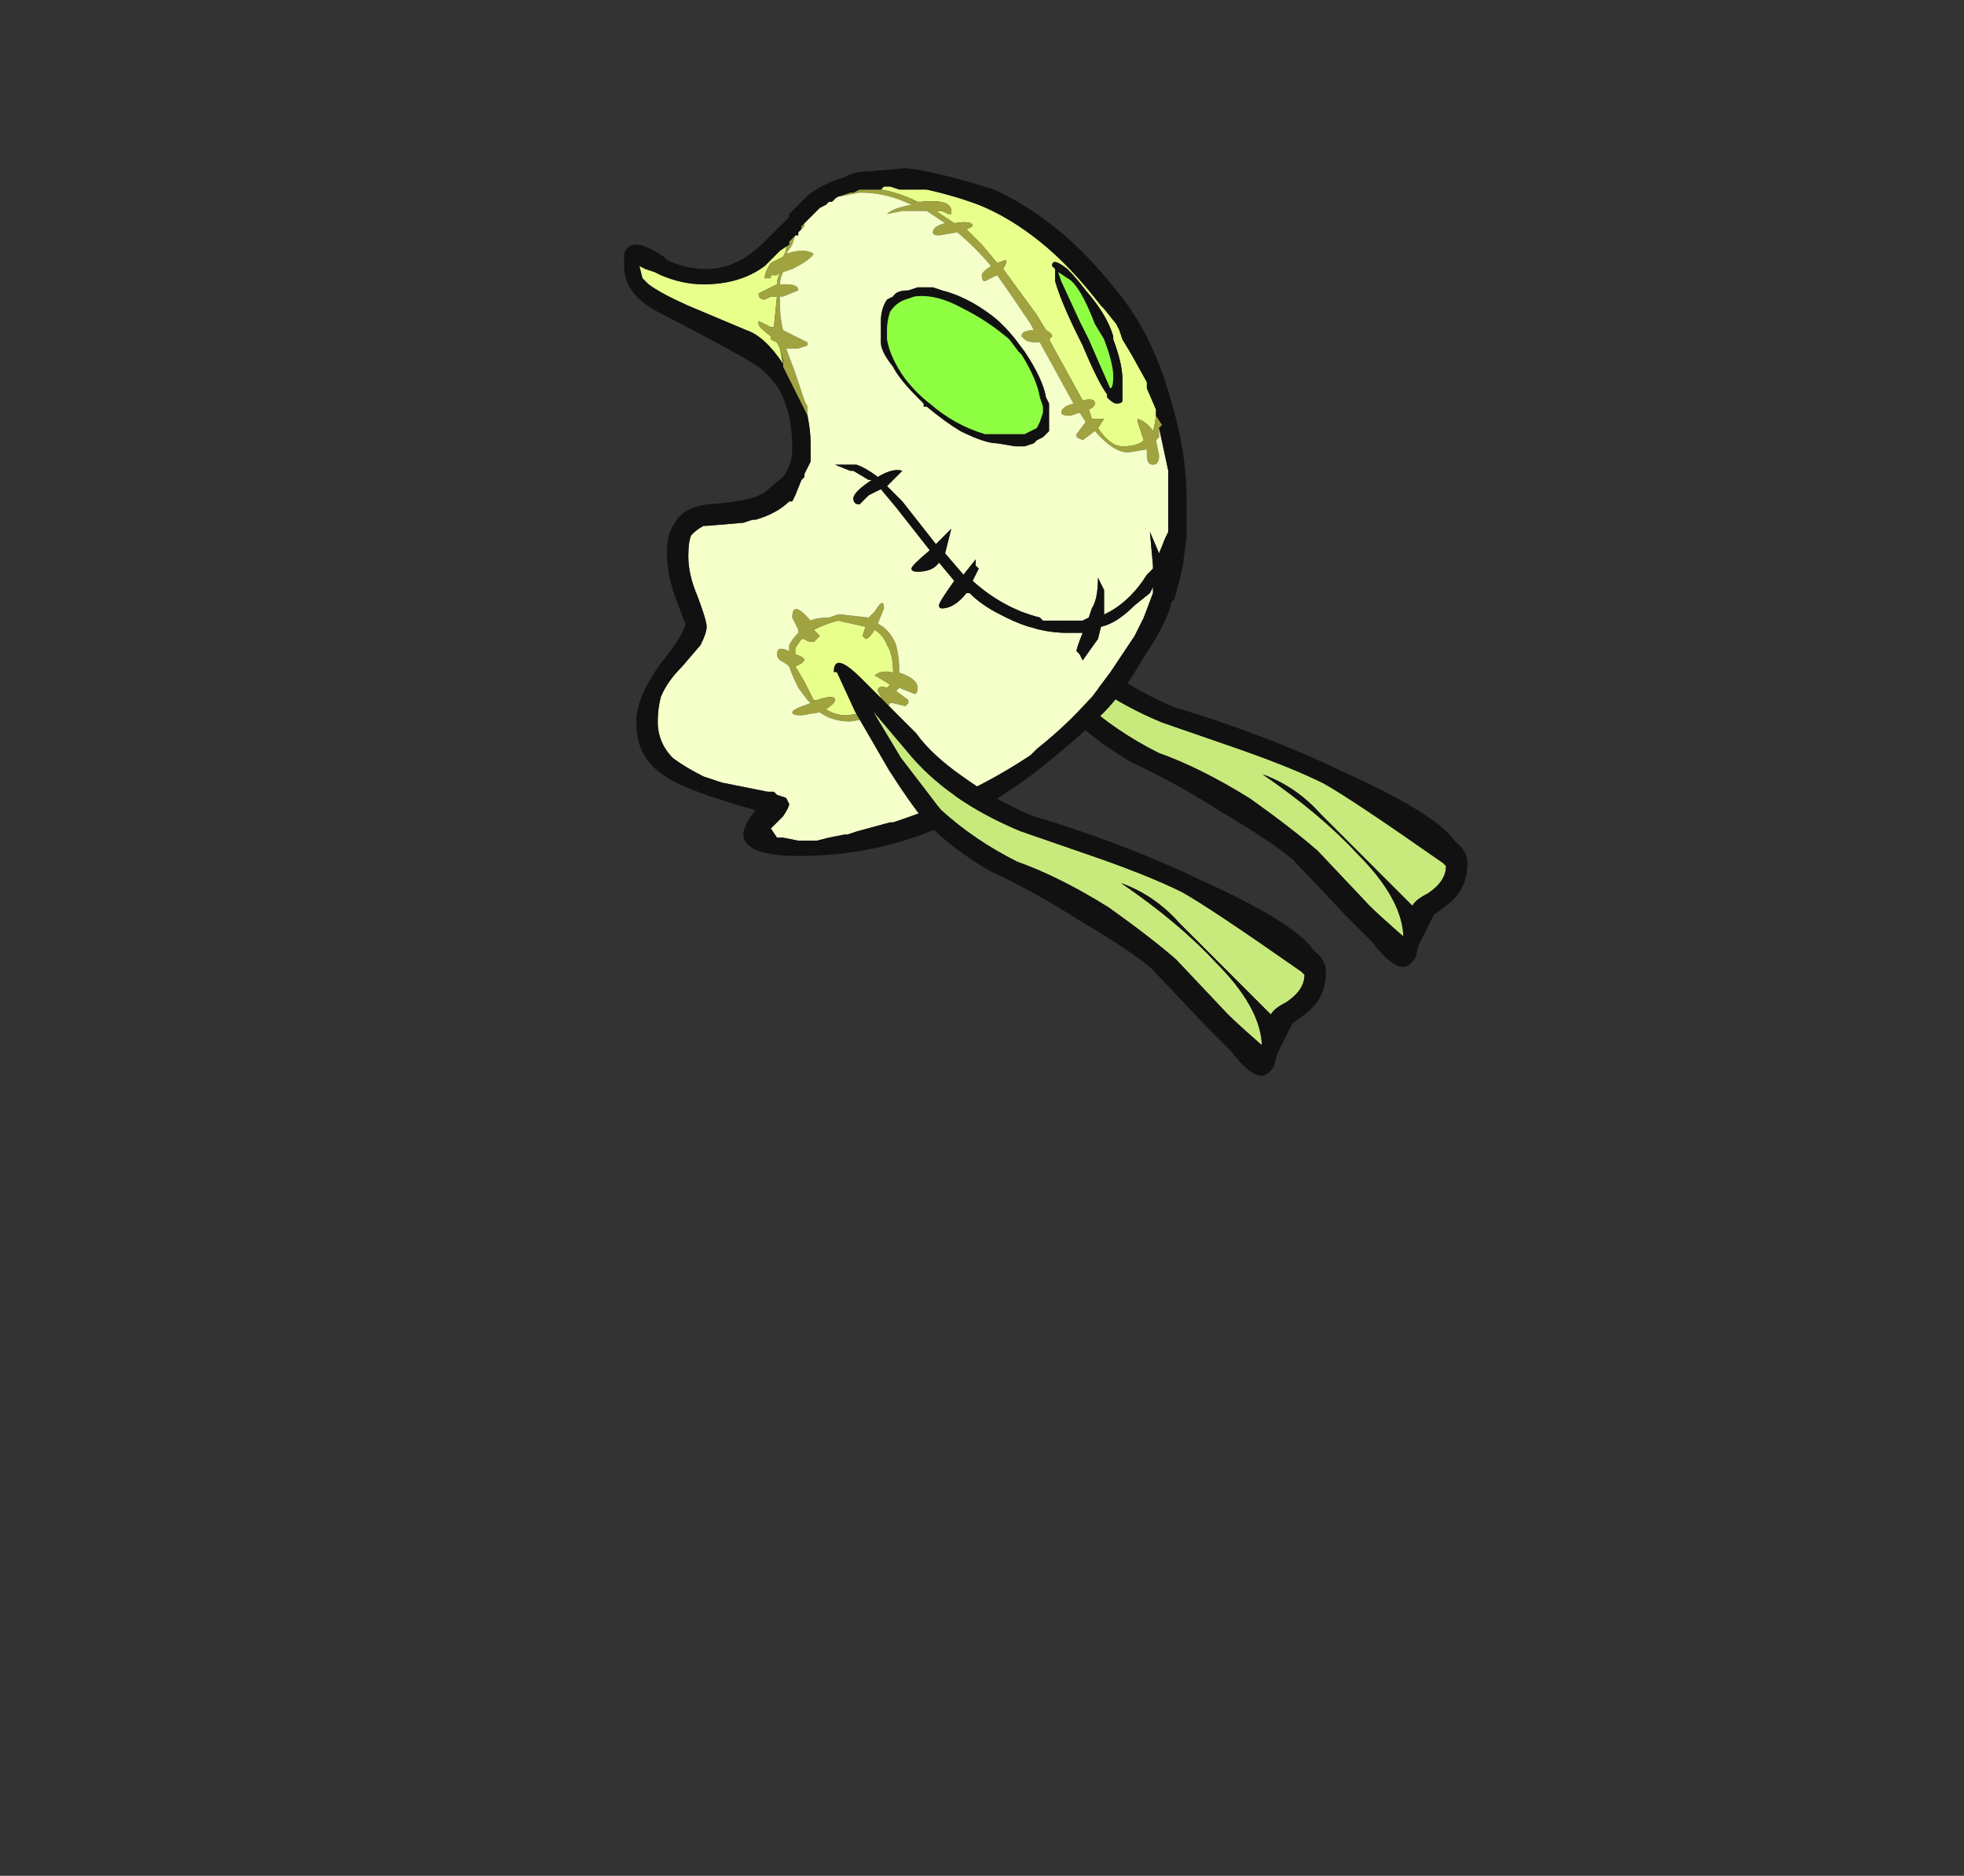 <?xml version="1.0" encoding="UTF-8" standalone="no"?>
<svg xmlns:ffdec="https://www.free-decompiler.com/flash" xmlns:xlink="http://www.w3.org/1999/xlink" ffdec:objectType="frame" height="214.75px" width="224.85px" xmlns="http://www.w3.org/2000/svg">
  <rect width="100%" height="100%" fill="#333333" stroke="none"/>
  <g transform="matrix(1.0, 0.0, 0.0, 1.0, 107.85, 79.0)">
    <use ffdec:characterId="589" ffdec:characterName="a_GhostArm02" height="47.25" transform="matrix(1.0, 0.0, 0.0, 1.0, 3.8, -15.55)" width="56.35" xlink:href="#sprite0"/>
    <use ffdec:characterId="587" ffdec:characterName="a_GhostBody2" height="78.75" transform="matrix(1.0, 0.0, 0.0, 1.0, -36.4, -59.75)" width="64.4" xlink:href="#sprite1"/>
    <use ffdec:characterId="589" ffdec:characterName="a_GhostArm02" height="47.25" transform="matrix(1.0, 0.0, 0.0, 1.0, -12.4, -3.1)" width="56.35" xlink:href="#sprite0"/>
  </g>
  <defs>
    <g id="sprite0" transform="matrix(1.0, 0.0, 0.0, 1.0, 0.0, 0.0)">
      <use ffdec:characterId="588" height="6.75" transform="matrix(7.0, 0.0, 0.0, 7.0, 0.0, 0.0)" width="8.05" xlink:href="#shape0"/>
    </g>
    <g id="shape0" transform="matrix(1.0, 0.0, 0.0, 1.0, 0.0, 0.0)">
      <path d="M7.65 5.05 L7.7 5.1 Q7.7 5.35 7.4 5.55 7.2 5.65 7.15 5.75 L5.65 4.25 Q5.25 3.8 4.7 3.6 5.65 4.25 6.25 4.9 6.95 5.6 7.0 6.2 L7.0 6.25 Q6.6 5.9 6.45 5.75 L5.6 4.85 Q5.2 4.5 4.5 4.0 3.7 3.5 3.0 3.25 2.3 2.9 1.75 2.4 1.6 2.2 1.1 1.55 L0.65 0.8 1.2 1.45 Q1.85 2.25 3.05 2.75 L4.35 3.2 Q5.2 3.5 5.7 3.75 6.15 4.0 7.65 5.05" fill="#c8e97c" fill-rule="evenodd" stroke="none"/>
      <path d="M7.65 5.05 Q6.15 4.0 5.7 3.75 5.2 3.5 4.35 3.2 L3.05 2.75 Q1.85 2.25 1.2 1.45 L0.65 0.8 1.1 1.55 Q1.6 2.2 1.75 2.4 2.3 2.9 3.0 3.25 3.7 3.5 4.5 4.0 5.2 4.5 5.6 4.85 L6.45 5.75 Q6.6 5.9 7.0 6.25 L7.0 6.2 Q6.95 5.6 6.25 4.9 5.65 4.25 4.7 3.6 5.25 3.8 5.65 4.25 L7.15 5.75 Q7.2 5.65 7.4 5.55 7.7 5.35 7.7 5.1 L7.65 5.05 M8.05 5.05 Q8.05 5.5 7.7 5.75 L7.5 5.9 7.25 6.4 7.2 6.6 Q7.1 6.75 7.0 6.75 6.8 6.75 6.5 6.35 L6.05 5.9 5.2 5.0 Q4.85 4.7 4.0 4.2 3.3 3.75 2.55 3.4 1.95 3.05 1.5 2.6 1.25 2.3 0.9 1.75 L0.35 0.8 0.05 0.15 0.0 0.15 Q0.0 -0.2 0.45 0.25 L1.35 1.15 Q1.6 1.5 2.1 1.85 2.65 2.25 3.25 2.5 4.75 2.95 6.0 3.55 7.55 4.25 7.85 4.7 8.05 4.85 8.05 5.05" fill="#111111" fill-rule="evenodd" stroke="none"/>
    </g>
    <g id="sprite1" transform="matrix(1.0, 0.0, 0.0, 1.0, 0.0, 0.0)">
      <use ffdec:characterId="586" height="11.25" transform="matrix(7.0, 0.0, 0.0, 7.0, 0.0, 0.0)" width="9.2" xlink:href="#shape1"/>
    </g>
    <g id="shape1" transform="matrix(1.0, 0.0, 0.0, 1.0, 0.0, 0.0)">
      <path d="M8.7 3.95 Q8.7 4.15 8.65 4.3 8.55 4.15 8.4 4.1 L8.4 4.15 8.5 4.45 Q8.4 4.55 8.15 4.55 7.95 4.55 7.75 4.25 L7.85 4.1 7.65 4.1 7.6 3.95 Q7.7 3.9 7.7 3.85 7.7 3.75 7.5 3.8 L6.95 2.8 7.0 2.75 Q7.0 2.7 6.9 2.65 L6.75 2.4 6.2 1.65 6.25 1.55 6.25 1.5 6.1 1.55 5.85 1.25 5.6 1.0 5.7 0.95 Q5.7 0.85 5.4 0.9 L5.1 0.7 5.2 0.7 5.3 0.75 5.35 0.75 5.35 0.7 Q5.35 0.5 4.85 0.55 L4.8 0.55 Q4.5 0.4 4.2 0.35 L4.25 0.3 4.35 0.3 4.5 0.35 4.95 0.35 Q5.4 0.45 5.8 0.6 6.3 0.8 6.8 1.2 7.3 1.6 7.8 2.25 L7.85 2.3 8.05 2.55 8.1 2.65 8.15 2.8 8.3 3.05 8.55 3.5 8.55 3.6 8.7 3.95 M7.25 1.65 Q7.0 1.45 7.0 1.6 L7.05 1.65 7.05 1.85 Q7.15 2.2 7.45 2.8 L7.5 2.9 Q7.75 3.5 7.9 3.7 L7.9 3.75 Q8.0 3.85 8.05 3.85 8.15 3.85 8.15 3.8 L8.15 3.45 Q8.15 3.2 8.0 2.8 L8.0 2.75 Q7.9 2.4 7.55 2.0 7.4 1.8 7.25 1.65 M2.7 1.25 L2.65 1.3 2.65 1.35 2.6 1.45 Q2.5 1.5 2.4 1.55 2.3 1.7 2.3 1.8 L2.4 1.8 2.4 1.75 2.45 1.75 2.5 1.75 2.55 1.7 2.5 1.85 2.5 1.9 2.2 2.05 Q2.2 2.15 2.3 2.15 L2.4 2.1 2.5 2.1 2.45 2.6 2.4 2.6 2.2 2.5 2.2 2.55 Q2.2 2.6 2.4 2.75 L2.4 2.8 2.5 2.85 2.55 2.95 2.6 3.15 2.6 3.2 2.6 3.25 2.6 3.2 Q2.3 2.75 2.0 2.65 L1.05 2.25 Q0.6 2.05 0.4 1.9 L0.3 1.8 0.25 1.6 0.35 1.65 0.5 1.7 0.6 1.75 Q0.95 1.9 1.3 1.9 1.9 1.9 2.3 1.6 L2.55 1.35 2.7 1.25 M4.4 8.25 Q4.2 8.2 4.1 8.3 4.2 8.35 4.35 8.45 L4.3 8.5 Q4.15 8.45 4.15 8.55 L4.2 8.65 4.15 8.75 4.0 8.85 3.95 8.9 3.65 8.95 Q3.45 8.95 3.3 8.85 3.45 8.75 3.45 8.7 3.45 8.6 3.15 8.7 L3.1 8.7 2.95 8.4 2.8 8.15 2.9 8.1 2.95 8.05 Q2.95 8.0 2.8 7.95 L2.8 7.85 2.9 7.7 2.95 7.7 Q3.0 7.75 3.1 7.75 L3.2 7.65 3.1 7.55 Q3.3 7.45 3.5 7.4 L3.95 7.5 3.9 7.65 3.95 7.7 Q4.0 7.7 4.1 7.55 4.25 7.65 4.3 7.8 4.4 7.95 4.4 8.25" fill="#e8ff8c" fill-rule="evenodd" stroke="none"/>
      <path d="M8.75 4.25 L8.75 4.4 8.7 4.45 8.75 4.7 Q8.75 4.85 8.65 4.85 8.55 4.85 8.55 4.7 L8.55 4.6 8.25 4.65 Q8.0 4.65 7.7 4.3 L7.5 4.45 7.4 4.4 7.4 4.35 7.55 4.15 7.45 4.0 7.3 4.05 Q7.15 4.05 7.15 4.0 7.15 3.9 7.35 3.85 L6.8 2.85 6.75 2.85 Q6.6 2.85 6.55 2.8 L6.5 2.75 Q6.5 2.65 6.7 2.65 L6.65 2.55 Q6.35 2.1 6.1 1.75 L5.9 1.85 Q5.85 1.85 5.85 1.75 5.85 1.7 6.0 1.6 5.75 1.3 5.45 1.05 L5.15 1.1 Q5.05 1.1 5.05 1.05 5.05 0.95 5.25 0.9 L4.95 0.7 4.55 0.7 4.3 0.75 Q4.25 0.75 4.3 0.75 4.4 0.65 4.7 0.6 4.3 0.4 3.85 0.4 L3.6 0.45 3.55 0.45 3.7 0.4 3.75 0.4 3.85 0.35 4.2 0.35 Q4.5 0.4 4.8 0.55 L4.85 0.55 Q5.35 0.5 5.35 0.7 L5.35 0.75 5.3 0.75 5.2 0.7 5.1 0.7 5.4 0.9 Q5.7 0.85 5.7 0.95 L5.6 1.0 5.85 1.25 6.1 1.55 6.25 1.5 6.25 1.55 6.2 1.65 6.75 2.4 6.9 2.65 Q7.0 2.7 7.0 2.75 L6.95 2.8 7.5 3.8 Q7.7 3.75 7.7 3.85 7.7 3.9 7.6 3.95 L7.65 4.1 7.85 4.1 7.75 4.25 Q7.95 4.55 8.15 4.55 8.4 4.55 8.5 4.45 L8.4 4.15 8.4 4.1 Q8.55 4.15 8.65 4.3 8.7 4.15 8.7 3.95 L8.7 4.05 8.8 4.2 8.75 4.25 M2.9 1.0 L2.95 0.95 2.95 0.9 2.85 1.0 2.85 1.05 2.85 1.1 2.8 1.1 2.75 1.25 2.65 1.4 Q2.95 1.3 3.1 1.4 3.05 1.5 2.75 1.65 L2.6 1.7 Q2.55 1.8 2.55 1.9 L2.65 1.9 Q2.85 1.9 2.85 2.0 L2.6 2.1 2.55 2.1 2.55 2.25 Q2.55 2.45 2.6 2.65 L3.0 2.85 3.0 2.9 2.85 2.95 2.65 2.95 2.8 3.35 2.95 3.8 3.0 3.9 3.0 4.05 2.6 3.25 2.6 3.2 2.55 2.95 2.5 2.85 2.4 2.8 2.4 2.75 Q2.2 2.6 2.2 2.55 L2.2 2.5 2.4 2.6 2.45 2.6 2.5 2.1 2.4 2.1 2.3 2.15 Q2.2 2.15 2.2 2.05 L2.5 1.9 2.5 1.85 2.55 1.7 2.5 1.75 2.45 1.75 2.4 1.75 2.4 1.8 2.3 1.8 Q2.3 1.7 2.4 1.55 2.5 1.5 2.6 1.45 L2.65 1.35 2.65 1.3 2.7 1.25 2.7 1.2 2.9 1.0 M4.4 8.25 Q4.4 7.95 4.3 7.8 4.25 7.65 4.1 7.55 4.0 7.7 3.95 7.7 L3.9 7.65 3.95 7.5 3.5 7.4 Q3.3 7.45 3.1 7.55 L3.2 7.65 3.1 7.75 Q3.0 7.75 2.95 7.7 L2.9 7.7 2.8 7.85 2.8 7.95 Q2.95 8.0 2.95 8.05 L2.9 8.1 2.8 8.15 2.95 8.4 3.1 8.7 3.15 8.7 Q3.45 8.6 3.45 8.7 3.45 8.75 3.3 8.85 3.45 8.95 3.65 8.95 L3.95 8.9 4.0 8.85 4.15 8.75 4.2 8.65 4.15 8.55 Q4.15 8.45 4.3 8.5 L4.35 8.45 Q4.2 8.35 4.1 8.3 4.2 8.2 4.4 8.25 M4.5 8.25 Q4.8 8.35 4.8 8.5 4.8 8.6 4.75 8.6 L4.5 8.5 4.45 8.55 4.65 8.7 4.65 8.75 4.6 8.8 4.4 8.75 4.35 8.75 Q4.2 9.0 4.0 9.0 L3.7 9.05 Q3.4 9.05 3.2 8.9 L2.9 8.95 Q2.75 8.95 2.75 8.9 2.75 8.85 3.05 8.75 L3.0 8.7 2.85 8.5 Q2.75 8.3 2.7 8.15 2.65 8.1 2.55 8.05 2.5 8.0 2.5 7.95 2.5 7.8 2.7 7.9 L2.7 7.8 Q2.75 7.7 2.85 7.6 L2.85 7.55 2.75 7.35 Q2.75 7.05 3.05 7.4 3.15 7.35 3.35 7.35 L3.5 7.3 3.55 7.3 4.0 7.35 4.1 7.25 Q4.25 7.0 4.25 7.2 L4.15 7.45 Q4.35 7.55 4.45 7.8 4.5 8.0 4.5 8.2 L4.5 8.25" fill="#a0a33f" fill-rule="evenodd" stroke="none"/>
      <path d="M3.6 0.45 L3.85 0.4 Q4.3 0.4 4.7 0.6 4.4 0.65 4.3 0.75 4.25 0.75 4.3 0.75 L4.55 0.7 4.95 0.7 5.25 0.9 Q5.05 0.95 5.05 1.05 5.05 1.1 5.15 1.1 L5.45 1.05 Q5.75 1.3 6.0 1.6 5.85 1.7 5.85 1.75 5.85 1.85 5.9 1.85 L6.1 1.75 Q6.35 2.1 6.65 2.55 L6.7 2.65 Q6.5 2.65 6.5 2.75 L6.55 2.8 Q6.6 2.85 6.75 2.85 L6.8 2.85 7.35 3.85 Q7.15 3.9 7.15 4.0 7.15 4.05 7.3 4.05 L7.45 4.0 7.55 4.15 7.4 4.35 7.4 4.4 7.5 4.45 7.7 4.3 Q8.0 4.65 8.25 4.65 L8.55 4.6 8.55 4.7 Q8.55 4.85 8.65 4.85 8.75 4.85 8.75 4.7 L8.7 4.45 8.75 4.4 8.75 4.25 8.9 4.95 8.9 5.95 8.85 6.05 8.75 6.3 8.6 5.95 8.65 6.5 8.65 6.55 8.55 6.65 Q8.3 7.05 7.95 7.25 L7.85 7.3 7.85 6.9 7.75 6.7 Q7.75 7.05 7.65 7.2 L7.6 7.35 7.5 7.4 6.85 7.4 6.8 7.35 Q6.2 7.2 5.7 6.75 L5.8 6.55 5.75 6.5 5.75 6.4 5.55 6.65 5.25 6.3 5.35 5.9 5.1 6.15 4.55 5.45 4.3 5.2 4.55 4.95 Q4.4 4.9 4.15 5.05 3.95 4.9 3.8 4.85 L3.45 4.85 3.7 4.95 3.75 4.95 4.0 5.1 4.05 5.1 Q3.75 5.3 3.75 5.4 3.75 5.5 3.85 5.5 L4.0 5.35 4.2 5.25 4.45 5.55 5.0 6.25 Q4.7 6.5 4.7 6.55 4.7 6.6 4.8 6.6 5.05 6.6 5.15 6.45 L5.4 6.75 Q5.15 7.1 5.15 7.15 5.15 7.2 5.2 7.2 5.4 7.2 5.6 6.95 L5.65 6.95 Q5.85 7.15 6.15 7.3 L6.25 7.35 Q6.75 7.6 7.25 7.6 L7.5 7.6 Q7.4 7.85 7.4 7.9 L7.45 7.95 7.5 8.05 7.75 7.7 7.8 7.5 Q8.05 7.45 8.35 7.15 L8.6 6.95 8.65 6.85 8.65 6.95 8.5 7.35 8.35 7.65 7.95 8.25 7.65 8.65 7.6 8.7 Q7.25 9.1 6.75 9.5 L6.65 9.6 Q6.2 9.9 5.7 10.15 L5.5 10.25 5.45 10.25 5.25 10.4 4.55 10.65 4.4 10.7 4.35 10.7 3.8 10.85 3.65 10.9 3.6 10.9 3.35 10.95 3.15 11.0 2.85 11.0 2.6 10.95 2.5 10.95 2.4 10.8 2.6 10.6 Q2.7 10.45 2.7 10.4 L2.65 10.3 2.5 10.25 2.45 10.2 2.35 10.2 1.6 10.05 1.3 9.95 Q1.0 9.8 0.8 9.65 0.55 9.4 0.55 9.05 0.55 8.85 0.6 8.65 0.7 8.4 0.95 8.15 L1.25 7.8 Q1.35 7.6 1.35 7.5 1.35 7.4 1.2 7.0 1.05 6.65 1.05 6.35 1.05 6.1 1.1 6.0 1.2 5.9 1.3 5.85 L1.35 5.85 1.95 5.8 2.1 5.75 2.15 5.75 2.3 5.7 Q2.55 5.6 2.7 5.45 L2.75 5.45 2.8 5.35 2.9 5.1 2.95 5.05 2.95 5.0 3.05 4.8 3.05 4.5 Q3.05 4.3 3.0 4.05 L3.0 3.9 2.95 3.8 2.8 3.35 2.65 2.95 2.85 2.95 3.0 2.9 3.0 2.85 2.6 2.65 Q2.55 2.45 2.55 2.25 L2.55 2.1 2.6 2.1 2.85 2.0 Q2.85 1.9 2.65 1.9 L2.55 1.9 Q2.55 1.8 2.6 1.7 L2.75 1.65 Q3.05 1.5 3.1 1.4 2.95 1.3 2.65 1.4 L2.75 1.25 2.8 1.1 2.85 1.05 2.85 1.0 2.95 0.9 2.95 0.95 2.9 1.0 2.9 0.95 3.2 0.65 3.3 0.6 3.35 0.55 3.4 0.55 3.45 0.5 Q3.5 0.45 3.6 0.45 M6.55 3.0 L6.4 2.8 Q6.2 2.55 6.0 2.4 5.6 2.1 5.2 2.0 L5.05 1.95 4.8 1.95 4.65 2.0 Q4.45 2.0 4.4 2.1 L4.3 2.15 Q4.2 2.3 4.2 2.5 L4.2 2.85 Q4.2 3.0 4.4 3.25 4.5 3.45 4.8 3.75 L4.9 3.85 4.9 3.9 4.95 3.9 Q5.25 4.15 5.5 4.3 5.9 4.5 6.1 4.5 L6.4 4.55 6.55 4.55 6.7 4.5 6.75 4.45 6.85 4.4 6.95 4.3 6.95 3.85 6.9 3.75 Q6.85 3.45 6.55 3.0 M4.5 8.25 L4.5 8.2 Q4.5 8.0 4.45 7.8 4.35 7.55 4.15 7.45 L4.25 7.2 Q4.25 7.0 4.1 7.25 L4.0 7.35 3.55 7.3 3.5 7.3 3.35 7.35 Q3.15 7.35 3.05 7.4 2.75 7.05 2.75 7.35 L2.85 7.55 2.85 7.6 Q2.75 7.7 2.7 7.8 L2.7 7.9 Q2.5 7.8 2.5 7.95 2.5 8.0 2.55 8.05 2.65 8.1 2.7 8.15 2.75 8.3 2.85 8.5 L3.0 8.7 3.05 8.75 Q2.75 8.85 2.75 8.9 2.75 8.95 2.9 8.95 L3.2 8.9 Q3.4 9.05 3.7 9.05 L4.0 9.0 Q4.2 9.0 4.35 8.75 L4.4 8.75 4.6 8.8 4.65 8.75 4.65 8.7 4.45 8.55 4.5 8.5 4.75 8.6 Q4.8 8.6 4.8 8.5 4.8 8.35 4.5 8.25" fill="#f4ffca" fill-rule="evenodd" stroke="none"/>
      <path d="M8.75 4.25 L8.8 4.2 8.7 4.05 8.7 3.95 8.55 3.6 8.55 3.5 8.3 3.05 8.15 2.8 8.1 2.65 8.05 2.55 7.85 2.3 7.8 2.25 Q7.3 1.6 6.8 1.2 6.3 0.8 5.8 0.6 5.4 0.45 4.95 0.35 L4.5 0.35 4.35 0.3 4.25 0.3 4.2 0.35 3.85 0.35 3.75 0.4 3.7 0.4 3.55 0.45 3.6 0.45 Q3.5 0.45 3.45 0.5 L3.4 0.55 3.35 0.55 3.3 0.6 3.2 0.65 2.9 0.95 2.9 1.0 2.7 1.2 2.7 1.25 2.55 1.35 2.3 1.6 Q1.9 1.9 1.3 1.9 0.95 1.9 0.6 1.75 L0.5 1.7 0.35 1.65 0.25 1.6 0.3 1.8 0.4 1.9 Q0.6 2.05 1.05 2.25 L2.0 2.65 Q2.3 2.75 2.6 3.2 L2.6 3.25 3.0 4.05 Q3.05 4.3 3.05 4.5 L3.05 4.8 2.95 5.0 2.95 5.05 2.9 5.1 2.8 5.35 2.75 5.45 2.7 5.45 Q2.55 5.6 2.3 5.7 L2.15 5.75 2.1 5.75 1.95 5.8 1.35 5.85 1.3 5.85 Q1.2 5.9 1.1 6.0 1.05 6.1 1.05 6.35 1.05 6.65 1.2 7.0 1.35 7.4 1.35 7.5 1.35 7.6 1.25 7.8 L0.95 8.15 Q0.7 8.4 0.6 8.65 0.55 8.85 0.55 9.05 0.55 9.4 0.8 9.65 1.0 9.8 1.3 9.95 L1.6 10.05 2.35 10.2 2.45 10.2 2.5 10.25 2.65 10.3 2.7 10.4 Q2.7 10.45 2.6 10.6 L2.4 10.8 2.5 10.95 2.6 10.95 2.85 11.0 3.15 11.0 3.35 10.95 3.6 10.9 3.65 10.9 3.8 10.85 4.35 10.7 4.4 10.7 4.55 10.65 5.25 10.4 5.45 10.25 5.5 10.25 5.7 10.15 Q6.2 9.9 6.65 9.6 L6.75 9.5 Q7.25 9.1 7.6 8.7 L7.65 8.65 7.95 8.25 8.35 7.65 8.5 7.35 8.65 6.95 8.65 6.85 8.6 6.95 8.35 7.15 Q8.05 7.45 7.8 7.5 L7.75 7.7 7.5 8.05 7.45 7.95 7.4 7.9 Q7.4 7.85 7.5 7.6 L7.25 7.6 Q6.75 7.6 6.25 7.35 L6.15 7.3 Q5.85 7.15 5.65 6.95 L5.6 6.95 Q5.4 7.2 5.2 7.2 5.15 7.2 5.15 7.15 5.15 7.1 5.4 6.75 L5.15 6.45 Q5.05 6.6 4.8 6.6 4.7 6.6 4.7 6.55 4.7 6.5 5.0 6.25 L4.45 5.55 4.2 5.25 4.0 5.35 3.85 5.5 Q3.75 5.5 3.75 5.4 3.75 5.3 4.05 5.1 L4.0 5.1 3.75 4.95 3.7 4.95 3.45 4.85 3.8 4.85 Q3.95 4.9 4.15 5.05 4.4 4.9 4.55 4.95 L4.3 5.2 4.55 5.45 5.1 6.15 5.35 5.9 5.25 6.3 5.55 6.65 5.75 6.4 5.75 6.5 5.8 6.55 5.7 6.75 Q6.2 7.2 6.8 7.35 L6.85 7.4 7.5 7.4 7.6 7.35 7.65 7.2 Q7.75 7.05 7.75 6.7 L7.85 6.9 7.85 7.3 7.95 7.25 Q8.3 7.05 8.55 6.65 L8.65 6.55 8.65 6.5 8.6 5.95 8.75 6.3 8.85 6.05 8.9 5.95 8.9 4.95 8.75 4.25 M2.85 1.05 L2.8 1.1 2.85 1.1 2.85 1.05 M7.25 1.65 Q7.4 1.8 7.55 2.0 7.9 2.4 8.0 2.75 L8.0 2.8 Q8.15 3.2 8.15 3.45 L8.15 3.8 Q8.15 3.85 8.05 3.85 8.0 3.85 7.9 3.75 L7.9 3.7 Q7.75 3.5 7.5 2.9 L7.45 2.8 Q7.15 2.2 7.05 1.85 L7.05 1.65 7.0 1.6 Q7.0 1.45 7.25 1.65 M7.1 1.7 L7.15 1.85 7.45 2.5 7.6 2.8 7.95 3.6 Q8.0 3.6 8.0 3.4 8.0 3.2 7.85 2.8 L7.7 2.55 Q7.45 1.9 7.25 1.8 L7.1 1.7 M6.45 3.0 L6.3 2.8 Q5.95 2.5 5.55 2.3 5.1 2.05 4.75 2.1 L4.6 2.15 Q4.45 2.2 4.35 2.35 4.3 2.5 4.3 2.65 L4.3 2.8 Q4.35 3.1 4.6 3.45 4.8 3.7 5.0 3.85 5.4 4.2 5.9 4.35 L6.55 4.35 6.75 4.25 6.8 4.15 6.85 4.0 6.85 3.9 6.8 3.75 Q6.75 3.45 6.5 3.05 L6.45 3.0 M6.55 3.0 Q6.85 3.45 6.9 3.75 L6.95 3.85 6.95 4.3 6.85 4.4 6.75 4.45 6.7 4.5 6.55 4.55 6.4 4.55 6.1 4.5 Q5.9 4.5 5.5 4.3 5.25 4.15 4.95 3.9 L4.9 3.9 4.9 3.85 4.8 3.75 Q4.5 3.45 4.4 3.25 4.2 3.0 4.2 2.85 L4.2 2.5 Q4.2 2.3 4.3 2.15 L4.4 2.1 Q4.45 2.0 4.65 2.0 L4.8 1.95 5.05 1.95 5.2 2.0 Q5.6 2.1 6.0 2.4 6.2 2.55 6.4 2.8 L6.55 3.0 M8.05 2.0 Q8.6 2.65 8.9 3.65 9.2 4.6 9.2 5.4 L9.2 6.05 9.15 6.4 9.15 6.45 Q9.1 6.7 9.0 7.05 L8.95 7.1 Q8.9 7.4 8.5 8.0 8.15 8.6 7.85 8.9 7.4 9.35 6.7 9.9 5.95 10.45 5.55 10.6 4.3 11.25 2.85 11.25 2.4 11.25 2.15 11.15 1.95 11.05 1.95 10.9 1.95 10.75 2.15 10.5 L1.8 10.4 Q1.15 10.2 0.85 10.05 0.45 9.85 0.3 9.55 0.2 9.35 0.2 9.05 0.2 8.65 0.6 8.1 1.0 7.6 1.0 7.45 L0.85 7.05 Q0.7 6.65 0.7 6.3 0.7 6.0 0.8 5.85 0.95 5.55 1.35 5.5 2.1 5.45 2.3 5.3 L2.6 5.05 Q2.75 4.85 2.75 4.6 2.75 4.3 2.7 4.05 L2.6 3.75 Q2.5 3.5 2.2 3.25 1.9 3.05 0.65 2.4 0.0 2.1 0.0 1.6 L0.0 1.4 Q0.05 1.25 0.2 1.25 0.35 1.25 0.65 1.45 L0.7 1.5 Q1.0 1.65 1.35 1.65 1.85 1.65 2.3 1.2 L2.7 0.8 2.7 0.75 3.0 0.45 Q3.25 0.25 3.6 0.15 3.75 0.05 4.05 0.05 L4.6 0.0 Q5.1 0.05 6.05 0.35 7.15 0.85 8.05 2.0 M2.4 1.75 L2.45 1.75 2.4 1.75 M2.55 2.95 L2.6 3.2 2.6 3.15 2.55 2.95" fill="#111111" fill-rule="evenodd" stroke="none"/>
      <path d="M7.1 1.7 L7.25 1.8 Q7.45 1.9 7.7 2.55 L7.85 2.8 Q8.0 3.2 8.0 3.4 8.0 3.6 7.95 3.6 L7.6 2.8 7.45 2.5 7.15 1.85 7.1 1.7 M6.45 3.0 L6.5 3.05 Q6.75 3.45 6.8 3.75 L6.85 3.9 6.85 4.0 6.8 4.15 6.75 4.25 6.55 4.35 5.9 4.35 Q5.4 4.2 5.0 3.85 4.8 3.7 4.6 3.45 4.35 3.1 4.3 2.8 L4.3 2.65 Q4.3 2.5 4.35 2.35 4.45 2.2 4.6 2.15 L4.75 2.1 Q5.1 2.05 5.55 2.3 5.95 2.5 6.3 2.8 L6.45 3.0" fill="#8fff44" fill-rule="evenodd" stroke="none"/>
    </g>
  </defs>
</svg>
